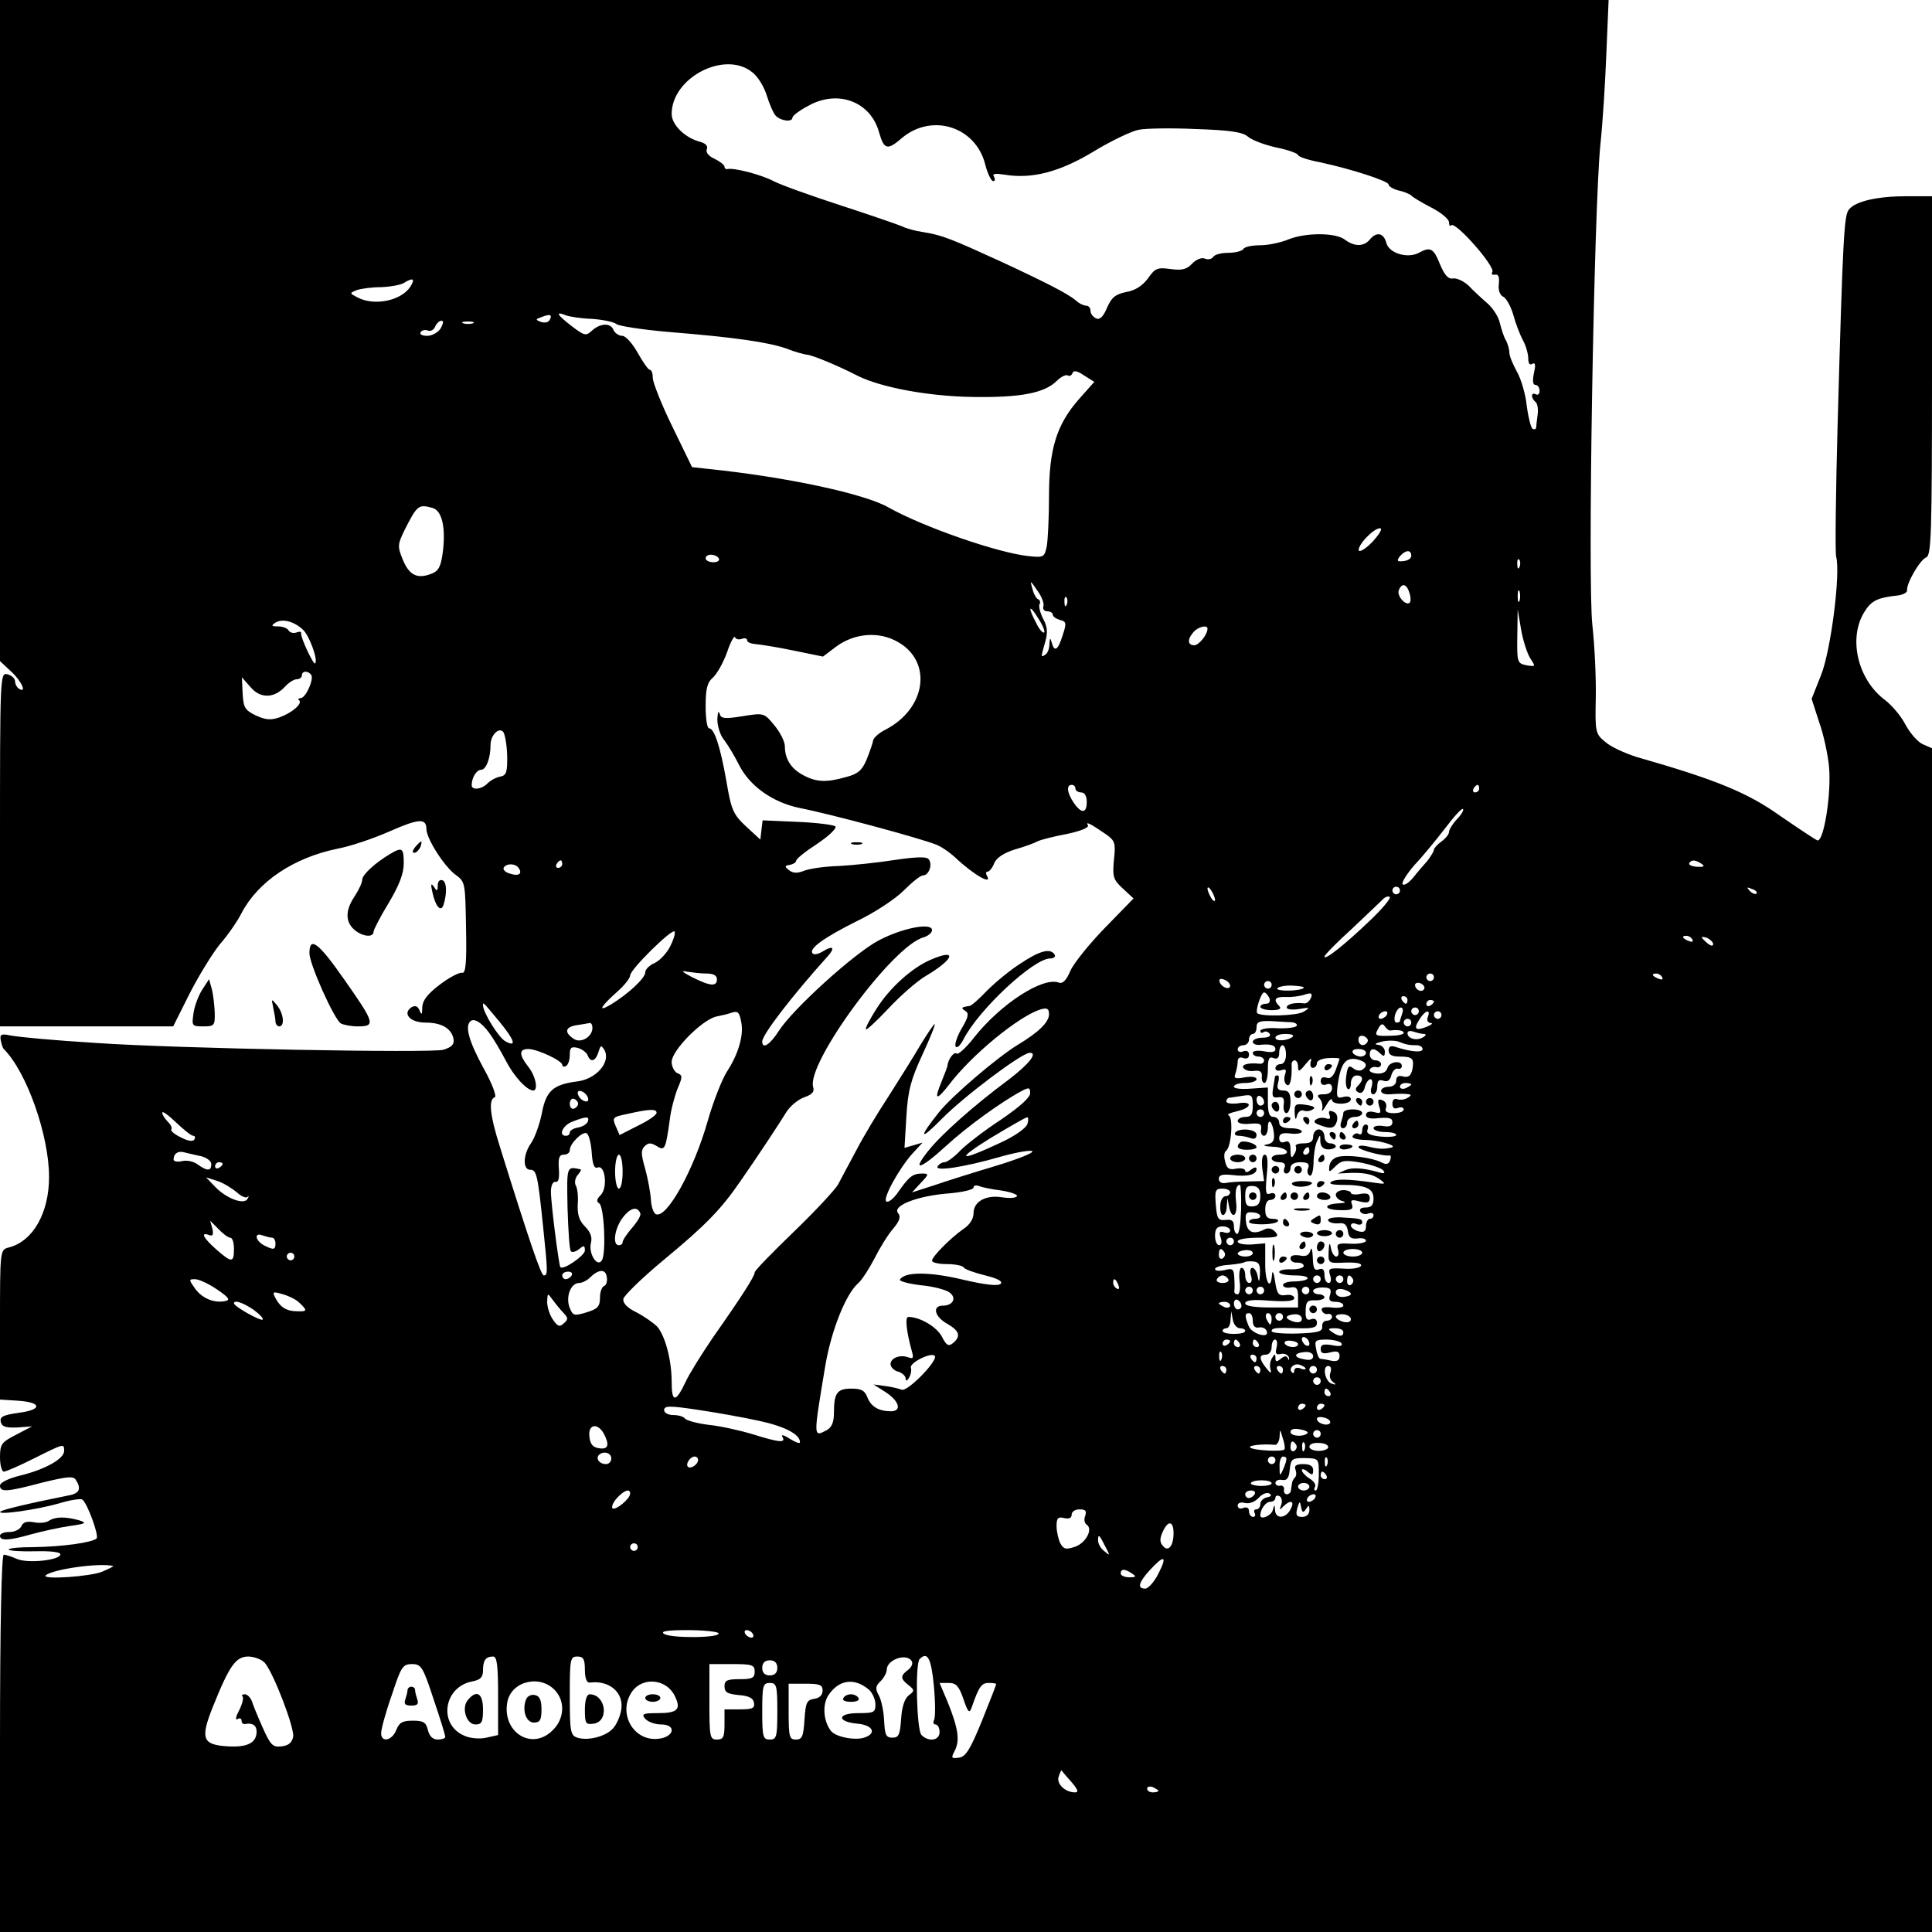 <?xml version="1.0" standalone="no"?>
<!DOCTYPE svg PUBLIC "-//W3C//DTD SVG 20010904//EN"
 "http://www.w3.org/TR/2001/REC-SVG-20010904/DTD/svg10.dtd">
<svg version="1.0" xmlns="http://www.w3.org/2000/svg"
 width="512pt" height="512pt" viewBox="0 0 512 512"
 preserveAspectRatio="xMidYMid meet">

<g transform="translate(0,512) scale(0.1,-0.1)"
fill="#000000" stroke="none">
<path d="M0 4244 l0 -876 30 -28 c28 -26 42 -59 20 -45 -5 3 -10 12 -10 19 0
8 -9 16 -20 19 -20 5 -20 0 -20 -464 l0 -469 230 0 229 0 43 86 c24 47 60 106
81 132 22 25 47 62 57 82 44 84 138 147 255 171 33 6 95 27 138 46 77 34 97
35 97 6 0 -25 47 -99 77 -121 26 -19 26 -21 28 -141 2 -93 -1 -121 -10 -119
-7 2 -34 -12 -59 -31 -33 -25 -46 -42 -47 -60 0 -20 -2 -22 -7 -9 -5 12 -11
14 -21 9 -26 -17 -4 -41 37 -41 43 0 69 -16 74 -44 2 -14 -5 -21 -27 -28 -34
-9 -702 3 -920 18 -112 7 -200 15 -228 20 -23 5 -28 3 -25 -13 2 -10 5 -20 8
-23 61 -61 120 -229 120 -339 0 -96 -43 -171 -107 -187 -23 -6 -23 -7 -23
-205 l0 -198 47 -3 c64 -4 66 -24 3 -32 -41 -6 -51 -10 -48 -24 3 -13 13 -16
43 -15 l40 3 -42 -22 c-39 -20 -43 -25 -43 -60 0 -21 5 -38 10 -38 6 0 42 16
80 35 80 40 80 40 80 20 0 -21 -50 -49 -115 -65 -33 -8 -55 -19 -55 -27 0 -18
18 -17 112 8 66 16 83 18 89 7 15 -23 10 -36 -19 -41 -110 -22 -176 -38 -181
-43 -9 -10 97 5 156 22 29 9 57 13 61 10 13 -8 45 -96 38 -103 -11 -11 -92
-22 -165 -23 -41 0 -71 -3 -68 -7 4 -3 36 -5 72 -4 38 1 65 -2 65 -8 0 -16
-88 -25 -116 -12 -14 6 -29 11 -34 11 -6 0 -10 -190 -10 -500 l0 -500 2560 0
2560 0 0 1568 0 1569 -25 11 c-13 6 -33 29 -45 51 -11 22 -36 52 -56 67 -71
54 -96 162 -54 231 19 31 34 39 90 45 14 2 24 8 24 13 -3 17 34 82 51 88 13 6
15 63 15 482 l0 475 -67 0 c-77 0 -135 -13 -153 -35 -13 -16 -16 -66 -30 -565
-5 -184 -7 -344 -4 -355 12 -45 -14 -249 -40 -314 l-25 -63 20 -62 c12 -33 23
-86 26 -117 7 -71 -14 -202 -31 -196 -7 3 -52 33 -100 66 -86 61 -169 95 -379
155 -31 10 -69 27 -83 40 -26 21 -27 26 -25 117 1 52 -3 138 -9 192 -13 112 4
1098 21 1272 6 55 13 164 16 243 l6 142 -2132 0 -2131 0 0 -876z m1993 685
c15 -11 32 -39 39 -62 7 -23 18 -48 24 -54 14 -14 44 -17 44 -5 0 5 18 19 41
31 79 45 167 12 189 -71 13 -45 22 -47 61 -13 80 66 195 29 220 -71 6 -24 16
-44 21 -44 5 0 6 5 2 12 -5 8 3 9 29 5 73 -12 147 8 236 62 46 28 99 53 118
57 19 4 88 5 153 2 90 -3 123 -8 137 -20 10 -9 44 -22 76 -29 31 -6 57 -16 57
-20 0 -4 26 -13 58 -19 84 -18 182 -50 182 -59 0 -5 12 -12 27 -16 15 -3 30
-10 33 -13 3 -4 26 -18 53 -32 26 -13 47 -31 47 -39 0 -8 3 -12 6 -8 11 11
117 -109 109 -124 -4 -5 -1 -8 7 -7 9 2 12 -6 10 -25 -2 -16 3 -29 11 -33 8
-3 20 -24 27 -47 6 -23 18 -54 26 -69 8 -14 14 -36 14 -48 0 -13 4 -19 11 -14
8 4 9 -3 4 -25 -4 -20 -3 -31 4 -31 6 0 11 -7 11 -16 0 -8 -4 -12 -10 -9 -5 3
-10 2 -10 -4 0 -5 4 -12 9 -16 5 -3 8 -18 6 -33 -2 -15 -4 -31 -4 -35 -1 -5
-5 -6 -10 -3 -4 3 -11 30 -15 61 -3 30 -15 71 -26 90 -11 20 -20 42 -20 50 0
9 -4 23 -9 33 -6 9 -12 30 -16 45 -3 16 -18 40 -33 53 -15 13 -38 34 -50 47
-13 12 -32 21 -42 19 -12 -2 -22 9 -34 38 -17 42 -25 47 -56 30 -30 -16 -79
-1 -86 26 -7 27 -26 31 -44 9 -16 -19 -41 -19 -66 0 -25 19 -105 19 -151 0
-19 -8 -53 -15 -74 -15 -21 0 -41 -4 -44 -10 -3 -5 -21 -10 -40 -10 -19 0 -37
-5 -40 -11 -4 -6 -14 -8 -23 -4 -8 3 -23 -3 -33 -14 -14 -15 -27 -18 -57 -14
-35 5 -41 2 -60 -25 -15 -20 -34 -32 -58 -36 -28 -6 -38 -14 -50 -41 -10 -24
-19 -33 -29 -29 -8 4 -15 12 -15 20 0 8 -5 14 -12 14 -6 0 -19 6 -27 14 -22
18 -76 46 -201 104 -127 58 -153 69 -204 77 -21 3 -46 10 -55 15 -9 4 -81 29
-161 55 -80 26 -161 55 -180 65 -32 17 -105 36 -122 32 -5 -1 -8 2 -8 6 0 5
-12 14 -26 21 -16 7 -24 17 -21 25 4 9 -3 16 -17 20 -40 10 -76 45 -76 74 0
96 140 169 213 111z m-905 -568 c-24 -38 -96 -53 -141 -29 -21 11 -21 11 -2
19 11 4 40 8 65 8 25 1 52 6 60 11 24 15 31 12 18 -9z m368 -90 c-4 -6 -14 -7
-23 -4 -15 6 -14 7 3 13 22 9 29 6 20 -9z m112 4 c29 -2 59 -8 66 -14 6 -5 70
-15 141 -21 173 -14 262 -27 310 -44 22 -9 46 -15 53 -16 13 0 85 -30 135 -56
63 -31 186 -54 304 -56 127 -2 191 10 224 43 11 11 24 17 29 14 4 -3 10 0 12
6 3 8 12 7 31 -6 l27 -17 -40 -45 c-60 -68 -80 -133 -80 -257 0 -57 -3 -117
-6 -134 -6 -28 -8 -30 -46 -26 -82 8 -280 77 -373 129 -64 37 -273 81 -475
102 l-46 5 -52 107 c-29 59 -52 118 -52 129 0 12 -3 22 -8 22 -4 0 -18 20 -32
45 -14 25 -32 45 -41 45 -9 0 -19 7 -23 15 -7 20 -35 19 -57 -1 -16 -15 -20
-14 -53 11 -39 30 -46 41 -18 30 9 -4 41 -9 70 -10z m-400 -25 c-7 -11 -23
-20 -36 -20 -13 0 -21 4 -17 10 3 5 12 7 19 4 7 -3 16 2 19 10 4 9 11 16 17
16 6 0 5 -7 -2 -20z m85 13 c-7 -2 -19 -2 -25 0 -7 3 -2 5 12 5 14 0 19 -2 13
-5z m-107 -489 c26 -7 36 -54 27 -121 -5 -35 -11 -47 -31 -54 -37 -14 -58 -3
-75 39 -14 34 -13 40 5 77 34 67 37 69 74 59z m2492 -89 c-18 -19 -35 -29 -37
-24 -4 14 39 59 56 59 8 0 -1 -15 -19 -35z m102 -38 c0 -7 -9 -13 -21 -14 -17
-2 -18 1 -9 13 15 17 30 18 30 1z m-1835 -7 c3 -5 -3 -10 -14 -10 -12 0 -21 5
-21 10 0 6 6 10 14 10 8 0 18 -4 21 -10z m2122 -22 c-3 -8 -6 -5 -6 6 -1 11 2
17 5 13 3 -3 4 -12 1 -19z m-1262 -105 c-2 -7 2 -13 10 -13 8 0 15 -4 15 -9 0
-5 9 -11 19 -14 17 -4 18 -8 7 -41 -12 -39 -22 -46 -29 -18 -4 13 -5 12 -6 -5
0 -12 -5 -25 -11 -28 -12 -8 -12 -8 0 34 7 25 6 40 -6 62 -8 16 -12 34 -9 38
3 5 1 11 -4 13 -4 1 -12 14 -15 28 -7 23 -6 23 13 -5 12 -16 19 -36 16 -42z
m970 36 c4 -11 4 -23 1 -26 -10 -10 -35 18 -29 33 8 20 21 17 28 -7z m292 -21
c-3 -7 -5 -2 -5 12 0 14 2 19 5 13 2 -7 2 -19 0 -25z m-1200 -10 c-3 -8 -6 -5
-6 6 -1 11 2 17 5 13 3 -3 4 -12 1 -19z m-60 -74 c-3 -3 -13 8 -21 25 -23 43
-19 52 5 13 12 -18 19 -35 16 -38z m1288 -68 c15 -23 15 -23 -10 -19 -24 5
-25 8 -24 77 l1 71 9 -53 c5 -29 16 -63 24 -76z m-3253 76 c17 -14 42 -82 33
-90 -4 -5 -39 69 -37 80 1 4 -4 5 -12 2 -8 -3 -17 -1 -21 5 -3 6 -16 11 -28
11 -18 0 -19 2 -7 10 18 11 48 4 72 -18z m2398 2 c0 -16 -23 -44 -35 -44 -18
0 -19 16 -2 35 12 14 37 20 37 9z m-1234 -27 c8 3 14 1 14 -4 0 -5 10 -9 23
-10 12 -1 57 -8 100 -17 l78 -16 33 25 c49 37 114 43 165 14 93 -52 76 -177
-33 -233 -16 -8 -31 -21 -32 -28 -1 -7 -9 -30 -17 -50 -12 -29 -23 -39 -54
-47 -52 -15 -79 -14 -113 4 -33 17 -50 43 -50 77 0 13 -13 38 -28 56 -27 33
-28 33 -84 24 -49 -8 -58 -6 -61 7 -3 9 -5 2 -6 -15 0 -17 7 -42 18 -55 10
-13 28 -43 40 -67 28 -55 88 -98 159 -113 91 -18 322 -81 362 -97 14 -5 37
-21 52 -35 49 -46 100 -75 83 -47 -3 6 -2 10 2 10 5 0 13 10 18 23 6 14 26 27
55 36 25 7 52 17 61 22 9 4 44 13 77 19 37 8 59 17 55 23 -7 11 6 5 48 -24 24
-17 26 -23 21 -68 -4 -45 -2 -52 24 -76 l28 -26 -75 -77 c-41 -42 -83 -94 -92
-114 -11 -26 -21 -36 -31 -32 -42 16 -154 -56 -225 -146 -21 -27 -42 -46 -46
-42 -6 6 -22 -14 -24 -31 0 -4 -8 -24 -16 -44 -20 -48 -14 -51 19 -9 60 80
187 184 244 201 17 5 22 2 22 -13 0 -21 -28 -48 -83 -81 -54 -33 -175 -136
-209 -179 -55 -69 -51 -77 8 -17 58 59 212 175 233 175 22 0 -2 -30 -57 -72
-92 -68 -179 -146 -212 -188 -45 -56 -22 -50 47 13 54 50 148 118 201 146 19
10 22 9 22 -6 0 -12 -29 -37 -77 -70 -43 -28 -91 -65 -108 -82 -16 -17 -35
-31 -42 -31 -6 0 -15 -5 -18 -11 -10 -14 68 -3 168 26 43 12 80 18 83 14 2 -5
-42 -22 -98 -39 -57 -17 -130 -40 -162 -51 l-59 -19 23 25 c22 23 22 25 4 25
-25 0 -35 -8 -63 -48 -12 -18 -27 -30 -32 -26 -11 6 33 87 70 128 l26 28 -24
-7 -24 -7 5 83 c4 69 12 98 42 163 20 43 35 80 33 82 -1 2 -18 -23 -37 -54
-18 -31 -57 -93 -85 -137 -29 -44 -68 -109 -86 -144 -19 -35 -40 -75 -48 -90
-8 -14 -61 -71 -117 -125 -57 -55 -104 -103 -104 -108 0 -10 -33 -62 -111
-173 -30 -44 -63 -97 -72 -117 -26 -55 -37 -56 -37 -1 0 59 -17 122 -38 147
-10 10 -34 27 -55 38 -25 12 -37 25 -35 36 2 9 50 56 108 104 110 91 151 133
203 209 44 63 100 148 121 182 10 16 31 33 47 39 21 7 28 15 24 27 -19 62 211
376 293 397 12 4 22 12 22 19 0 21 -78 6 -141 -27 -65 -34 -229 -183 -265
-240 -23 -36 -44 -50 -44 -28 0 18 80 122 172 224 22 24 17 32 -11 15 -11 -7
-23 -10 -27 -6 -13 12 29 42 117 86 48 23 102 59 124 81 22 22 44 40 51 40 16
0 27 31 14 44 -6 6 -35 5 -89 -3 -44 -7 -111 -14 -148 -16 -37 -1 -79 -7 -93
-13 -18 -7 -29 -6 -39 2 -12 9 -12 12 2 14 10 2 17 7 17 11 0 5 25 25 56 45
31 21 52 41 48 46 -5 4 -50 10 -101 12 l-92 4 -3 -25 -3 -26 -38 35 c-34 32
-39 43 -52 120 -16 91 -32 140 -46 140 -5 0 -9 26 -9 58 0 46 4 63 19 76 11
10 28 40 38 68 9 27 19 45 21 39 2 -5 10 -7 18 -4z m-1141 -96 c7 -12 -15 -61
-28 -61 -6 0 -8 -3 -4 -6 9 -9 -19 -33 -52 -45 -23 -8 -37 -7 -63 5 -29 14
-33 21 -35 59 l-2 42 23 -26 c26 -31 63 -30 92 2 9 10 23 19 31 19 7 0 13 5
13 10 0 13 17 13 25 1z m519 -212 c1 -45 -2 -54 -18 -57 -11 -2 -26 -10 -34
-18 -15 -16 -42 -19 -42 -5 0 20 13 41 25 41 13 0 25 30 25 66 0 25 21 47 33
35 5 -5 10 -33 11 -62z m1506 -89 c0 -5 7 -10 15 -10 9 0 15 -9 15 -25 0 -31
-14 -32 -34 -3 -18 26 -21 48 -6 48 6 0 10 -4 10 -10z m1070 0 c0 -5 -5 -10
-11 -10 -5 0 -7 5 -4 10 3 6 8 10 11 10 2 0 4 -4 4 -10z m-59 -81 c-12 -13
-21 -28 -21 -34 0 -6 -9 -17 -20 -25 -11 -8 -20 -18 -20 -22 0 -4 -8 -17 -17
-29 -10 -11 -28 -32 -39 -46 -12 -14 -24 -21 -27 -16 -3 4 11 27 31 50 21 22
57 66 81 97 24 32 45 55 48 52 3 -2 -4 -15 -16 -27z m-2371 -119 c0 -5 -5 -10
-11 -10 -5 0 -7 5 -4 10 3 6 8 10 11 10 2 0 4 -4 4 -10z m3019 1 c10 -7 7 -9
-12 -8 -14 1 -23 5 -20 10 6 9 15 9 32 -2z m-3134 -12 c10 -15 -1 -22 -24 -14
-12 3 -19 11 -16 16 8 12 32 11 40 -2z m1845 -84 c0 -5 -5 -3 -10 5 -5 8 -10
20 -10 25 0 6 5 3 10 -5 5 -8 10 -19 10 -25z m490 25 c0 -5 -4 -10 -10 -10 -5
0 -10 5 -10 10 0 6 5 10 10 10 6 0 10 -4 10 -10z m945 -8 c-3 -3 -11 0 -18 7
-9 10 -8 11 6 5 10 -3 15 -9 12 -12z m-1027 -74 c-66 -63 -118 -104 -118 -93
0 4 32 37 72 73 39 37 76 72 82 78 6 7 15 10 19 7 4 -3 -20 -32 -55 -65z
m-1853 -68 c-9 -17 -27 -36 -40 -42 -14 -6 -25 -17 -25 -25 0 -15 -45 -57 -91
-85 -37 -22 -28 -6 18 35 18 16 33 35 33 42 0 16 114 128 118 116 2 -6 -4 -24
-13 -41z m2710 20 c3 -6 -1 -7 -9 -4 -18 7 -21 14 -7 14 6 0 13 -4 16 -10z
m55 -12 c0 -6 -6 -5 -15 2 -8 7 -15 14 -15 16 0 2 7 1 15 -2 8 -4 15 -11 15
-16z m-2667 -78 c17 0 27 -5 27 -15 0 -20 -17 -19 -65 5 -27 14 -32 19 -15 15
14 -2 37 -5 53 -5z m1927 -10 c0 -5 -4 -10 -10 -10 -5 0 -10 5 -10 10 0 6 5
10 10 10 6 0 10 -4 10 -10z m605 0 c3 -6 -1 -7 -9 -4 -18 7 -21 14 -7 14 6 0
13 -4 16 -10z m-1145 -22 c0 -13 -23 -5 -28 10 -2 7 2 10 12 6 9 -3 16 -11 16
-16z m110 2 c0 -5 -4 -10 -10 -10 -5 0 -10 5 -10 10 0 6 5 10 10 10 6 0 10 -4
10 -10z m404 -11 c-6 -11 -24 -2 -24 11 0 5 7 7 15 4 8 -4 12 -10 9 -15z
m-319 3 c-9 -9 -75 -10 -70 -1 3 4 21 8 40 7 19 -1 33 -3 30 -6z m-91 -27 c3
-9 0 -15 -9 -15 -8 0 -15 -4 -15 -8 0 -5 14 -9 30 -9 21 0 27 4 20 11 -17 17
-11 25 18 24 15 -1 37 2 49 6 18 6 22 4 17 -9 -4 -8 -11 -15 -18 -14 -26 3
-46 -2 -46 -11 0 -5 14 -7 33 -4 28 5 30 4 12 -7 -16 -11 -113 -14 -123 -4 -6
5 10 55 18 55 4 0 10 -7 14 -15z m366 -5 c0 -5 -2 -10 -4 -10 -3 0 -8 5 -11
10 -3 6 -1 10 4 10 6 0 11 -4 11 -10z m70 -4 c0 -3 -4 -8 -10 -11 -5 -3 -10
-1 -10 4 0 6 5 11 10 11 6 0 10 -2 10 -4z m-2476 -54 c40 -49 46 -68 16 -52
-18 9 -60 77 -60 96 0 9 -1 10 44 -44z m2392 22 c-3 -9 -6 -18 -6 -20 0 -2 -4
-4 -9 -4 -5 0 -7 9 -4 20 3 11 10 20 15 20 6 0 7 -7 4 -16z m44 6 c0 -5 -4
-10 -10 -10 -5 0 -10 5 -10 10 0 6 5 10 10 10 6 0 10 -4 10 -10z m-1796 -27
c8 -35 -7 -86 -37 -132 -13 -20 -36 -78 -51 -130 -37 -131 -108 -259 -137
-249 -7 2 -13 20 -14 38 -1 19 -8 56 -15 82 -11 38 -12 50 -2 60 10 10 17 10
32 1 22 -14 24 -9 35 70 3 26 13 63 21 83 13 30 13 35 -1 40 -8 4 -15 17 -15
30 0 30 80 111 118 120 15 3 32 7 37 9 20 7 24 4 29 -22z m1711 17 c-3 -5 -11
-10 -16 -10 -6 0 -7 5 -4 10 3 6 11 10 16 10 6 0 7 -4 4 -10z m109 -5 c-4 -9
0 -15 7 -16 8 0 3 -5 -10 -10 -30 -12 -36 -6 -19 20 15 24 30 28 22 6z m36 5
c0 -5 -4 -10 -10 -10 -5 0 -10 5 -10 10 0 6 5 10 10 10 6 0 10 -4 10 -10z
m-2523 -48 c11 -15 30 -47 43 -72 21 -41 55 -79 73 -80 14 0 7 38 -13 63 -25
32 -25 47 0 47 24 0 90 -31 90 -42 0 -5 5 -6 10 -3 6 3 10 17 10 30 0 19 4 22
21 18 11 -3 23 -12 26 -19 8 -21 21 -17 29 8 6 19 7 19 16 5 17 -32 -22 -77
-73 -83 -63 -8 -82 -25 -93 -84 -6 -30 -19 -66 -29 -80 -21 -30 -22 -70 -2
-70 17 0 20 -13 34 -148 13 -124 13 -132 2 -132 -7 0 -37 87 -115 337 -28 88
-32 129 -15 135 6 2 -6 35 -30 78 -38 70 -49 109 -35 123 10 10 30 -2 51 -31z
m2126 29 c10 -1 16 -5 13 -10 -3 -4 -26 -7 -51 -6 -25 2 -45 -2 -45 -7 0 -5 4
-7 9 -3 5 3 12 1 16 -5 4 -6 -5 -10 -19 -10 -14 0 -26 -5 -26 -11 0 -5 8 -9
18 -8 30 3 42 -1 42 -12 0 -7 -11 -9 -30 -5 -17 3 -30 1 -30 -4 0 -6 7 -10 15
-10 8 0 15 -5 15 -10 0 -6 -6 -10 -12 -9 -29 3 -49 -2 -43 -11 4 -6 16 -10 28
-8 16 2 22 -2 21 -14 -1 -10 2 -18 7 -18 5 0 9 16 9 36 0 28 3 35 15 30 10 -4
15 1 15 14 0 11 4 20 9 20 5 0 9 -11 9 -25 0 -15 -6 -25 -14 -25 -8 0 -14 -5
-14 -11 0 -6 7 -8 16 -5 12 4 14 1 9 -13 -3 -11 -1 -22 5 -26 9 -6 14 15 13
53 -1 6 3 12 8 12 5 0 9 -8 9 -17 0 -15 4 -13 20 7 12 15 18 18 14 8 -3 -10
-1 -18 5 -18 6 0 11 6 11 13 0 6 13 12 30 13 17 1 30 0 30 -2 0 -1 -5 -15 -10
-29 -7 -18 -15 -25 -25 -21 -9 3 -15 0 -15 -9 0 -9 6 -12 15 -9 9 4 15 0 15
-10 0 -10 -8 -16 -22 -16 -16 0 -19 -3 -11 -11 6 -6 9 -19 7 -28 -3 -9 2 -5
10 9 8 14 15 21 16 15 0 -14 50 -13 50 2 0 6 -8 9 -20 6 -17 -5 -19 -1 -15 32
8 56 20 73 50 68 26 -6 32 -17 15 -28 -6 -4 -17 -2 -24 4 -11 9 -15 5 -18 -19
-3 -17 -1 -33 4 -36 4 -3 8 4 8 15 0 12 7 21 15 21 18 0 19 -12 4 -27 -8 -8
-8 -13 1 -18 7 -4 14 1 17 14 3 12 10 21 15 21 5 0 6 -9 3 -20 -4 -11 -2 -20
4 -20 6 0 11 9 11 21 0 15 4 19 16 15 11 -4 18 1 21 14 3 11 10 19 17 18 6 -2
11 1 11 7 0 16 -33 12 -38 -5 -3 -11 -13 -16 -28 -15 -13 1 -22 6 -19 11 3 5
11 8 18 6 6 -2 12 2 12 8 0 5 -7 10 -15 10 -8 0 -15 7 -15 15 0 18 12 19 28 3
9 -9 12 -8 12 5 0 9 -8 17 -17 18 -12 1 -9 4 7 8 14 4 34 4 45 1 23 -9 30 -10
50 -10 8 0 15 -5 15 -10 0 -10 -29 -8 -70 5 -14 5 -20 2 -20 -9 0 -11 9 -16
28 -16 36 0 40 -5 35 -34 -4 -17 -10 -22 -24 -19 -13 4 -19 0 -19 -11 0 -9 -8
-16 -20 -16 -11 0 -20 -5 -20 -11 0 -6 10 -10 23 -9 12 1 31 2 42 1 16 -1 17
-3 6 -10 -8 -5 -20 -7 -28 -4 -8 3 -13 -2 -13 -12 0 -11 5 -15 15 -11 8 3 15
1 15 -4 0 -6 -12 -10 -26 -10 -18 0 -25 4 -21 14 3 8 -1 17 -9 20 -12 5 -14 1
-9 -16 6 -18 4 -20 -14 -15 -13 3 -21 0 -21 -8 0 -8 11 -11 35 -8 26 2 35 0
35 -11 0 -10 -8 -13 -25 -10 -14 2 -25 0 -25 -6 0 -5 14 -10 30 -10 17 0 30
-3 30 -8 0 -4 -18 -6 -41 -4 -29 3 -39 8 -35 18 3 8 1 14 -4 14 -6 0 -10 -7
-10 -16 0 -8 -4 -13 -9 -9 -5 3 -12 1 -16 -5 -4 -6 9 -10 32 -11 35 0 88 -15
71 -20 -21 -5 -35 -4 -60 2 -16 4 -28 4 -28 -1 0 -7 66 -25 82 -22 4 1 5 -5 2
-13 -4 -11 -11 -12 -24 -5 -23 12 -89 21 -115 14 -12 -3 -21 -14 -22 -24 -2
-18 -1 -18 17 0 15 15 25 16 66 9 26 -5 53 -14 59 -20 7 -8 4 -10 -10 -6 -42
12 -71 14 -90 6 l-20 -9 20 1 c47 3 72 -2 91 -16 18 -13 17 -14 -16 -9 -69 10
-100 10 -112 2 -8 -5 3 -8 27 -8 64 0 85 -9 85 -36 0 -18 -6 -24 -21 -24 -12
0 -17 -4 -14 -11 4 -6 13 -8 21 -5 8 3 14 1 14 -4 0 -6 -4 -10 -10 -10 -5 0
-10 -9 -10 -19 0 -14 -5 -18 -20 -14 -11 3 -20 10 -20 15 0 6 7 8 15 4 8 -3
15 -1 15 4 0 10 -3 11 -60 14 -20 0 -33 -3 -30 -9 3 -5 15 -8 27 -7 16 2 22
-3 25 -20 2 -17 8 -22 26 -20 12 2 22 -1 22 -6 0 -5 -18 -9 -40 -8 -34 2 -39
0 -34 -16 3 -10 1 -18 -5 -18 -5 0 -12 10 -14 23 -3 16 -5 14 -6 -10 -1 -31
-1 -31 44 -29 29 1 44 -2 42 -8 -2 -6 -23 -10 -46 -8 -39 2 -42 1 -36 -18 4
-11 2 -20 -4 -20 -6 0 -11 9 -11 21 0 15 -5 19 -15 15 -12 -4 -15 3 -16 32 -1
20 -3 29 -6 19 -4 -14 -12 -18 -29 -14 -15 2 -24 0 -24 -8 0 -7 8 -12 18 -11
9 0 17 -3 17 -9 0 -5 -15 -9 -32 -9 -18 1 -33 -2 -33 -7 0 -5 19 -9 42 -9 46
0 44 -15 -3 -16 -16 0 -29 -4 -29 -10 1 -5 10 -8 20 -6 16 3 20 -3 20 -25 l0
-28 -70 0 c-46 0 -70 4 -70 11 0 8 20 11 65 7 45 -3 65 -1 65 7 0 6 -10 10
-22 8 -20 -3 -24 3 -29 37 -3 22 -7 30 -8 18 -3 -47 -19 -21 -18 30 l0 52 -36
-3 c-21 -1 -37 2 -37 8 0 6 24 10 56 10 49 0 55 2 44 15 -8 9 -18 12 -29 7
-29 -15 -46 -8 -49 20 -3 22 1 27 17 25 24 -1 29 -17 6 -17 -8 0 -15 -4 -15
-8 0 -9 67 -9 76 1 4 4 -2 7 -13 7 -15 0 -20 6 -20 25 0 15 5 25 13 25 8 0 14
5 14 11 0 6 -6 9 -14 6 -12 -5 -13 4 -9 49 4 36 2 54 -5 54 -7 0 -9 -14 -7
-35 l5 -35 -43 -1 c-23 0 -50 -2 -59 -4 -11 -2 -18 3 -18 11 0 10 9 13 36 10
40 -5 64 1 64 16 0 6 -6 5 -15 -2 -8 -7 -15 -8 -15 -3 0 6 -11 8 -24 6 -18 -4
-25 0 -29 18 -4 13 -3 26 2 29 14 9 20 89 7 94 -6 2 4 7 22 11 40 9 43 28 2
21 -16 -2 -30 0 -30 5 0 5 3 9 8 10 4 0 19 3 35 5 24 4 27 2 27 -26 0 -23 -4
-30 -20 -30 -11 0 -20 -5 -20 -11 0 -6 14 -9 33 -7 26 2 31 0 29 -15 -2 -9 2
-17 8 -17 5 0 10 10 10 22 0 28 13 15 16 -16 2 -19 -3 -26 -19 -29 -13 -2 -6
-5 16 -6 37 -1 54 -21 17 -21 -11 0 -20 -4 -20 -10 0 -5 9 -10 20 -10 13 0 18
-5 14 -15 -4 -8 -1 -15 5 -15 6 0 11 7 11 15 0 9 10 15 26 15 19 0 25 -4 21
-15 -4 -8 -2 -17 3 -20 6 -4 10 10 11 32 0 21 4 47 9 58 9 20 9 20 9 0 1 -14
8 -21 21 -21 11 0 20 4 20 8 0 4 -7 8 -15 8 -8 0 -15 8 -15 18 0 10 -7 19 -15
19 -8 0 -15 -9 -15 -19 0 -13 -7 -18 -26 -18 -14 0 -23 -4 -20 -8 2 -4 1 -14
-5 -22 -6 -11 -9 -8 -9 12 0 20 -4 26 -15 22 -9 -4 -15 0 -15 10 0 11 8 15 30
12 17 -2 30 1 30 5 0 5 -13 9 -30 9 -20 0 -30 5 -30 15 0 8 -7 15 -15 15 -11
0 -15 11 -15 39 l0 39 -45 -3 c-25 -2 -45 0 -45 5 0 6 14 10 30 10 17 0 30 5
30 10 0 6 -13 8 -31 5 -26 -5 -30 -3 -25 10 3 9 6 23 6 32 0 9 6 13 15 9 9 -3
15 0 15 9 0 9 -6 12 -15 9 -8 -4 -15 -1 -15 5 0 6 7 11 15 11 8 0 15 7 15 15
0 8 5 15 10 15 6 0 10 8 10 18 0 14 8 17 38 16 20 -1 45 -3 55 -3z m317 -1 c0
-5 -4 -10 -10 -10 -5 0 -10 5 -10 10 0 6 5 10 10 10 6 0 10 -4 10 -10z m-2170
-14 c0 -23 -29 -41 -48 -30 -27 17 -25 32 5 37 15 2 31 5 36 6 4 0 7 -5 7 -13z
m2114 -7 c20 3 36 0 36 -6 0 -5 -18 -8 -39 -8 -36 -1 -39 1 -29 18 7 14 12 16
18 7 4 -6 10 -11 14 -11z m89 -9 c7 0 7 -4 -2 -9 -16 -10 -41 -4 -41 11 0 6 7
7 16 4 9 -3 21 -6 27 -6z m-347 -7 c-11 -11 -46 -14 -46 -3 0 6 12 10 27 10
14 0 23 -3 19 -7z m198 -14 c-8 -14 -24 -10 -24 6 0 9 6 12 15 9 8 -4 12 -10
9 -15z m-4 -29 c0 -5 -6 -10 -14 -10 -8 0 -18 5 -21 10 -3 6 3 10 14 10 12 0
21 -4 21 -10z m120 -84 c0 -2 -7 -6 -15 -10 -8 -3 -15 -1 -15 4 0 6 7 10 15
10 8 0 15 -2 15 -4z m-2182 -35 c3 -8 -1 -12 -9 -9 -7 2 -15 10 -17 17 -3 8 1
12 9 9 7 -2 15 -10 17 -17z m1792 -12 c0 -5 -4 -9 -10 -9 -5 0 -10 7 -10 16 0
8 5 12 10 9 6 -3 10 -10 10 -16z m-1818 -4 c0 -5 -5 -11 -11 -13 -6 -2 -11 4
-11 13 0 9 5 15 11 13 6 -2 11 -8 11 -13z m-1020 -85 c5 0 6 -4 3 -10 -4 -6
-17 -4 -36 6 -17 8 -28 18 -25 21 3 3 -1 12 -9 20 -8 8 -15 19 -15 24 0 6 16
-6 37 -26 20 -19 40 -35 45 -35z m1228 61 c0 -6 -22 -21 -49 -34 l-49 -25 -10
23 c-10 23 -9 25 31 33 57 13 77 14 77 3z m1610 -1 c0 -5 -4 -10 -10 -10 -5 0
-10 5 -10 10 0 6 5 10 10 10 6 0 10 -4 10 -10z m-1792 -22 c-3 -7 -14 -14 -26
-16 -12 -2 -22 -8 -22 -13 0 -5 -4 -9 -10 -9 -22 0 -8 29 18 38 37 14 44 14
40 0z m1165 -6 c-3 -11 -32 -32 -71 -50 -111 -52 -122 -47 -27 12 50 30 93 55
97 55 3 1 4 -7 1 -17z m-1155 -75 c2 -33 7 -45 16 -41 20 8 27 -54 8 -73 -11
-11 -12 -17 -4 -22 13 -8 19 -132 7 -151 -12 -20 -36 18 -29 46 4 15 -1 29
-16 44 -15 15 -20 31 -19 58 2 21 -1 44 -5 50 -4 7 -2 19 4 27 7 8 11 15 9 16
-38 8 -37 11 -35 -102 2 -60 5 -112 9 -115 4 -4 13 -1 22 6 12 10 15 10 15 -4
0 -13 -57 -53 -65 -44 -4 5 -25 168 -25 200 0 16 5 27 12 26 8 -2 11 9 9 35
-2 28 1 37 13 37 9 0 16 5 16 12 0 17 32 49 44 45 6 -2 12 -24 14 -50z m1902
3 c0 -5 -5 -10 -11 -10 -5 0 -7 5 -4 10 3 6 8 10 11 10 2 0 4 -4 4 -10z
m-2937 -14 c15 -4 27 -13 27 -21 0 -19 -11 -19 -36 -1 -10 8 -29 12 -41 9 -13
-3 -23 -1 -23 4 0 16 12 24 29 19 9 -2 28 -7 44 -10z m1117 -41 c0 -25 -4 -45
-10 -45 -5 0 -10 20 -10 45 0 25 5 45 10 45 6 0 10 -20 10 -45z m-1060 21 c0
-3 -4 -8 -10 -11 -5 -3 -10 -1 -10 4 0 6 5 11 10 11 6 0 10 -2 10 -4z m38 -76
c11 -10 23 -16 28 -12 4 4 4 2 0 -5 -9 -17 -57 1 -87 33 l-23 24 31 -10 c17
-6 39 -20 51 -30z m2026 5 c25 -4 44 -11 41 -15 -3 -5 -20 -6 -39 -3 -43 7
-76 -11 -76 -42 0 -15 -10 -31 -27 -42 -34 -24 -83 -73 -83 -84 0 -5 18 -9 39
-9 22 0 42 -4 45 -9 3 -5 29 -14 57 -21 33 -8 47 -16 41 -22 -7 -7 -41 -3
-101 11 -88 21 -154 21 -166 0 -3 -4 22 -11 55 -15 33 -3 67 -12 76 -19 20
-14 10 -35 -17 -35 -29 0 -23 -29 11 -48 33 -19 37 -33 16 -51 -12 -10 -18 -7
-30 17 -14 26 -58 52 -89 52 -9 0 -5 -38 9 -89 6 -20 4 -23 -9 -18 -22 8 -47
-2 -47 -18 0 -8 9 -17 20 -20 11 -3 20 -12 20 -18 0 -8 4 -7 9 2 5 8 7 20 5
26 -5 13 53 42 63 32 11 -11 -71 -95 -87 -90 -8 3 -28 8 -45 10 l-30 4 33 -21
c36 -24 42 -50 13 -50 -32 0 -52 12 -62 36 -7 19 -16 24 -43 24 -38 0 -46 -12
-46 -65 0 -24 -6 -38 -19 -45 -36 -19 -36 -22 -4 170 16 95 55 192 88 220 9 8
28 37 42 64 14 28 36 64 50 80 17 20 21 32 13 41 -16 19 48 45 130 52 39 3 70
10 70 16 0 5 6 7 14 4 7 -3 34 -9 60 -12z m635 -50 c-1 -36 -5 -65 -10 -65 -5
0 -9 9 -9 20 0 15 -6 19 -22 17 -20 -2 -23 3 -26 41 -3 37 -1 42 17 42 12 0
21 -4 21 -10 0 -5 -6 -10 -12 -10 -7 0 -14 -11 -14 -25 -1 -14 2 -25 7 -25 5
0 10 10 10 23 l2 22 4 -22 c7 -36 23 -27 19 10 -4 30 0 47 10 47 2 0 4 -29 3
-65z m51 35 c0 -19 -6 -26 -20 -27 -16 -1 -20 4 -20 27 0 23 4 28 20 27 14 -1
20 -8 20 -27z m-1643 -46 c2 -5 -8 -22 -22 -38 -14 -16 -25 -33 -25 -38 0 -4
-4 -8 -10 -8 -18 0 -11 46 11 74 20 26 39 30 46 10z m-1087 -64 c6 0 10 -13
10 -30 0 -37 -6 -37 -47 -1 -34 30 -43 47 -19 38 10 -4 12 1 9 16 l-6 22 22
-22 c12 -13 26 -23 31 -23z m2650 19 c0 -6 -7 -8 -16 -5 -12 4 -14 1 -9 -14 4
-11 2 -20 -4 -20 -6 0 -11 11 -11 25 0 18 5 25 20 25 11 0 20 -5 20 -11z
m-2539 -19 c5 0 9 -7 9 -15 0 -18 -5 -18 -31 -5 -23 13 -26 35 -3 26 9 -3 20
-6 25 -6z m2549 -10 c0 -5 -4 -10 -10 -10 -5 0 -10 5 -10 10 0 6 5 10 10 10 6
0 10 -4 10 -10z m-25 -29 c3 -5 1 -12 -5 -16 -5 -3 -10 1 -10 9 0 18 6 21 15
7z m75 -2 c0 -5 -9 -9 -20 -9 -11 0 -20 4 -20 8 0 4 9 8 20 9 11 1 20 -2 20
-8z m290 1 c0 -5 -11 -10 -25 -10 -14 0 -25 5 -25 10 0 6 11 10 25 10 14 0 25
-4 25 -10z m-2830 -10 c0 -5 -4 -10 -10 -10 -5 0 -10 5 -10 10 0 6 5 10 10 10
6 0 10 -4 10 -10z m2559 -45 c-1 -23 -3 -25 -6 -7 -2 12 -9 22 -14 22 -6 0 -7
-9 -4 -20 4 -11 2 -20 -4 -20 -6 0 -11 9 -11 20 0 11 -4 20 -10 20 -5 0 -7
-16 -5 -35 3 -20 0 -35 -5 -35 -6 0 -9 3 -9 8 1 4 1 19 0 35 -1 24 -4 27 -26
21 -14 -3 -25 -2 -25 3 0 5 17 10 37 11 21 2 39 5 41 7 2 2 13 3 23 2 15 -1
19 -8 18 -32z m-1738 -33 c-6 -2 -11 -16 -11 -31 0 -23 -6 -30 -36 -39 -33
-10 -36 -9 -45 14 -10 29 4 64 26 64 7 0 20 6 27 13 24 24 43 25 46 3 2 -11
-1 -22 -7 -24z m-86 28 c-3 -5 -10 -10 -16 -10 -5 0 -9 5 -9 10 0 6 7 10 16
10 8 0 12 -4 9 -10z m1740 -10 c3 -5 -3 -10 -15 -10 -12 0 -18 5 -15 10 3 6
10 10 15 10 5 0 12 -4 15 -10z m245 0 c0 -5 -4 -10 -10 -10 -5 0 -10 5 -10 10
0 6 5 10 10 10 6 0 10 -4 10 -10z m60 0 c0 -5 -4 -10 -10 -10 -5 0 -10 5 -10
10 0 6 5 10 10 10 6 0 10 -4 10 -10z m25 1 c3 -5 1 -12 -5 -16 -5 -3 -10 1
-10 9 0 18 6 21 15 7z m-3010 -28 c32 -22 36 -28 22 -31 -30 -6 -61 7 -80 33
-17 24 -17 25 0 25 10 0 36 -12 58 -27z m2389 11 c3 -8 2 -12 -4 -9 -6 3 -10
10 -10 16 0 14 7 11 14 -7z m356 -14 c0 -5 -4 -10 -10 -10 -5 0 -10 5 -10 10
0 6 5 10 10 10 6 0 10 -4 10 -10z m30 0 c0 -5 -4 -10 -10 -10 -5 0 -10 5 -10
10 0 6 5 10 10 10 6 0 10 -4 10 -10z m120 0 c0 -5 -4 -10 -10 -10 -5 0 -10 5
-10 10 0 6 5 10 10 10 6 0 10 -4 10 -10z m55 -11 c-5 -14 -1 -19 14 -19 12 0
21 -4 21 -10 0 -5 -14 -7 -31 -5 -20 2 -29 0 -26 -8 3 -7 10 -11 16 -9 6 1 11
-2 11 -8 0 -5 -6 -10 -14 -10 -8 0 -13 -7 -12 -16 1 -13 -12 -16 -66 -18 -38
-1 -68 2 -68 6 0 9 9 10 73 8 36 -1 47 2 47 14 0 10 -6 13 -15 10 -10 -4 -15
0 -15 15 0 32 3 36 28 35 12 0 22 4 22 8 0 4 -7 8 -15 8 -8 0 -15 4 -15 9 0 5
11 9 25 9 20 0 24 -4 20 -19z m55 2 c0 -4 -9 -7 -20 -8 -11 -1 -20 4 -20 12 0
8 7 11 20 8 11 -3 20 -8 20 -12z m-2785 -25 c20 -19 19 -22 -7 -21 -28 0 -45
10 -58 35 -9 17 -7 18 20 10 17 -5 37 -15 45 -24z m699 -26 c12 -13 12 -17 0
-27 -10 -10 -16 -9 -28 9 -9 12 -16 34 -16 48 1 24 1 24 15 5 8 -11 21 -27 29
-35z m1796 19 c0 -5 -4 -9 -10 -9 -5 0 -10 7 -10 16 0 8 5 12 10 9 6 -3 10
-10 10 -16z m-2618 -10 c16 -12 27 -23 24 -26 -5 -5 -76 35 -76 43 0 10 24 2
52 -17z m2588 11 c0 -5 -7 -7 -15 -4 -8 4 -15 8 -15 10 0 2 7 4 15 4 8 0 15
-4 15 -10z m26 -60 c8 0 14 -3 14 -7 0 -5 -13 -8 -30 -8 -16 0 -30 3 -30 8 0
4 5 7 10 7 6 0 11 10 11 23 l2 22 4 -22 c2 -13 11 -23 19 -23z m34 20 c0 -14
6 -20 16 -18 10 2 19 -3 21 -10 8 -21 -40 -7 -48 14 -11 27 -10 34 1 34 6 0
10 -9 10 -20z m50 5 c0 -8 -2 -15 -4 -15 -2 0 -6 7 -10 15 -3 8 -1 15 4 15 6
0 10 -7 10 -15z m30 5 c0 -5 -4 -10 -10 -10 -5 0 -10 5 -10 10 0 6 5 10 10 10
6 0 10 -4 10 -10z m50 -5 c0 -8 -7 -11 -20 -8 -11 3 -20 8 -20 12 0 4 9 7 20
8 11 1 20 -4 20 -12z m130 -1 c0 -7 -8 -10 -20 -7 -11 3 -20 9 -20 14 0 4 9 7
20 6 11 -1 20 -7 20 -13z m-20 -34 c0 -13 -11 -13 -30 0 -12 8 -11 10 8 10 12
0 22 -4 22 -10z m-90 -31 c0 -6 -4 -7 -10 -4 -5 3 -10 11 -10 16 0 6 5 7 10 4
6 -3 10 -11 10 -16z m-210 7 c0 -3 -4 -8 -10 -11 -5 -3 -10 -1 -10 4 0 6 5 11
10 11 6 0 10 -2 10 -4z m25 -6 c3 -5 1 -10 -4 -10 -6 0 -11 5 -11 10 0 6 2 10
4 10 3 0 8 -4 11 -10z m50 0 c3 -5 1 -10 -4 -10 -6 0 -11 5 -11 10 0 6 2 10 4
10 3 0 8 -4 11 -10z m48 -11 c-4 -16 -2 -20 12 -17 10 2 19 -3 21 -10 1 -7 0
-8 -3 -2 -3 8 -9 7 -19 -1 -11 -9 -14 -8 -14 2 0 12 -2 12 -9 0 -5 -8 -7 -21
-4 -30 3 -12 0 -11 -11 3 -20 25 -20 36 -1 36 8 0 15 9 15 20 0 11 4 20 9 20
5 0 7 -9 4 -21z m57 9 c0 -11 -28 -10 -35 1 -3 6 4 9 15 8 11 -1 20 -5 20 -9z
m115 2 c4 -7 -5 -9 -24 -5 -24 4 -31 2 -31 -10 0 -11 6 -14 25 -9 19 5 25 2
25 -10 0 -11 -7 -15 -22 -12 -13 3 -26 5 -29 5 -4 1 -9 12 -11 26 -5 23 -2 25
28 25 18 0 36 -5 39 -10z m-318 -42 c-3 -8 -6 -5 -6 6 -1 11 2 17 5 13 3 -3 4
-12 1 -19z m243 8 c0 -9 -9 -12 -25 -8 -29 5 -26 17 4 19 12 1 21 -4 21 -11z
m-150 -6 c0 -5 -2 -10 -4 -10 -3 0 -8 5 -11 10 -3 6 -1 10 4 10 6 0 11 -4 11
-10z m130 -27 c0 -3 -7 -3 -15 1 -8 3 -15 0 -15 -6 0 -6 -3 -9 -6 -5 -11 10 6
26 21 20 8 -3 15 -7 15 -10z m-210 -3 c0 -5 -2 -10 -4 -10 -3 0 -8 5 -11 10
-3 6 -1 10 4 10 6 0 11 -4 11 -10z m90 0 c0 -5 -2 -10 -4 -10 -3 0 -8 5 -11
10 -3 6 -1 10 4 10 6 0 11 -4 11 -10z m60 0 c0 -5 -2 -10 -4 -10 -3 0 -8 5
-11 10 -3 6 -1 10 4 10 6 0 11 -4 11 -10z m90 0 c0 -5 -4 -10 -10 -10 -5 0
-10 5 -10 10 0 6 5 10 10 10 6 0 10 -4 10 -10z m36 -7 c-4 -9 -1 -20 6 -25 10
-7 9 -9 -2 -5 -18 4 -27 47 -10 47 7 0 9 -7 6 -17z m-26 -23 c0 -5 -4 -10 -10
-10 -5 0 -10 5 -10 10 0 6 5 10 10 10 6 0 10 -4 10 -10z m25 -30 c3 -5 1 -10
-4 -10 -6 0 -11 5 -11 10 0 6 2 10 4 10 3 0 8 -4 11 -10z m-1515 -75 c70 -15
110 -36 110 -57 0 -5 -12 0 -27 9 -15 10 -24 12 -20 6 11 -18 -7 -16 -78 6
-33 10 -86 22 -117 25 -32 4 -60 12 -63 17 -4 5 -17 9 -31 9 -13 0 -24 6 -24
13 0 12 15 12 88 1 48 -7 121 -20 162 -29z m1450 41 c0 -3 -4 -8 -10 -11 -5
-3 -10 -1 -10 4 0 6 5 11 10 11 6 0 10 -2 10 -4z m50 0 c0 -3 -4 -8 -10 -11
-5 -3 -10 -1 -10 4 0 6 5 11 10 11 6 0 10 -2 10 -4z m15 -47 c-7 -10 -35 -1
-35 11 0 5 9 6 20 3 11 -3 17 -9 15 -14z m-1925 -28 c16 -30 12 -43 -12 -39
-17 2 -24 11 -26 31 -4 32 21 38 38 8z m1865 1 c-11 -11 -45 -8 -45 3 0 8 10
10 25 7 14 -2 23 -7 20 -10z m-61 -43 c-4 -7 -83 -3 -91 5 -6 6 37 10 65 7 6
-1 12 8 13 21 1 22 1 22 8 -2 5 -14 7 -27 5 -31z m96 41 c0 -5 -4 -10 -10 -10
-5 0 -10 5 -10 10 0 6 5 10 10 10 6 0 10 -4 10 -10z m-65 -29 c3 -5 1 -12 -5
-16 -5 -3 -10 1 -10 9 0 18 6 21 15 7z m22 -13 c-3 -8 -6 -5 -6 6 -1 11 2 17
5 13 3 -3 4 -12 1 -19z m63 7 c0 -5 -11 -10 -25 -10 -14 0 -25 5 -25 11 0 7
11 11 25 10 14 0 25 -5 25 -11z m-1900 -30 c0 -8 -6 -15 -14 -15 -17 0 -28 14
-19 24 12 12 33 6 33 -9z m230 -4 c0 -12 -20 -25 -27 -18 -7 7 6 27 18 27 5 0
9 -4 9 -9z m1530 -1 c0 -5 -4 -10 -10 -10 -5 0 -10 5 -10 10 0 6 5 10 10 10 6
0 10 -4 10 -10z m29 3 c0 -5 -4 -17 -9 -28 -8 -18 -9 -17 -9 8 -1 15 4 27 9
27 6 0 10 -3 9 -7z m86 -40 c0 -24 -4 -43 -8 -43 -5 0 -5 4 -2 10 3 5 -3 15
-15 22 -11 7 -20 17 -20 22 0 4 7 3 15 -4 12 -10 15 -10 15 4 0 11 -9 16 -26
16 -18 0 -25 -4 -21 -14 3 -8 3 -17 -1 -21 -4 -4 -8 -11 -8 -16 -1 -5 -2 -13
-3 -19 0 -5 -5 -10 -11 -10 -5 0 -9 6 -7 13 1 6 -4 11 -10 10 -7 -2 -13 2 -13
7 0 6 8 10 18 8 13 -2 18 5 20 28 3 28 6 30 40 30 37 -1 37 -1 37 -43z m22 25
c-3 -8 -6 -5 -6 6 -1 11 2 17 5 13 3 -3 4 -12 1 -19z m-2 -28 c3 -5 1 -10 -4
-10 -6 0 -11 5 -11 10 0 6 2 10 4 10 3 0 8 -4 11 -10z m-145 -21 c0 -4 -13 -7
-30 -7 -16 1 -27 4 -25 8 6 10 55 9 55 -1z m100 -9 c0 -5 -7 -10 -15 -10 -8 0
-15 5 -15 10 0 6 7 10 15 10 8 0 15 -4 15 -10z m-1800 -18 c0 -14 -39 -46 -47
-39 -3 4 2 16 12 27 19 21 35 26 35 12z m1655 -2 c-3 -5 -10 -10 -16 -10 -5 0
-9 5 -9 10 0 6 7 10 16 10 8 0 12 -4 9 -10z m33 -8 c-10 -2 -18 -10 -18 -18 0
-8 -5 -14 -11 -14 -5 0 -7 -4 -4 -10 3 -5 1 -10 -4 -10 -6 0 -11 7 -11 15 0 9
-6 12 -15 9 -8 -4 -15 -1 -15 6 0 7 8 10 19 7 12 -3 27 3 37 14 9 10 22 15 28
11 7 -4 5 -8 -6 -10z m37 -21 c-5 -13 -4 -14 6 -3 20 19 31 14 19 -8 -13 -25
-40 -26 -41 -2 -1 16 -2 16 -6 0 -4 -15 -33 -27 -33 -14 0 16 14 36 26 36 8 0
14 5 14 11 0 5 5 7 11 4 6 -4 8 -14 4 -24z m90 19 c-3 -5 -11 -10 -16 -10 -6
0 -7 5 -4 10 3 6 11 10 16 10 6 0 7 -4 4 -10z m-24 -29 c7 11 9 11 9 -3 0 -11
-8 -18 -19 -18 -15 0 -18 5 -13 23 6 20 7 20 10 3 3 -15 6 -16 13 -5z m-585
-18 c-4 -9 -2 -19 3 -23 19 -11 -1 -49 -30 -59 -24 -8 -30 -7 -39 9 -5 10 -10
31 -10 46 0 21 4 25 20 21 13 -3 20 0 20 9 0 8 9 14 21 14 16 0 19 -4 15 -17z
m234 -46 c0 -34 -14 -51 -28 -34 -9 10 -9 20 0 39 14 30 28 27 28 -5z m-180
-37 c12 -23 12 -24 -3 -11 -10 7 -17 20 -17 29 0 18 3 16 20 -18z m-1240 0 c0
-5 -4 -10 -10 -10 -5 0 -10 5 -10 10 0 6 5 10 10 10 6 0 10 -4 10 -10z m1380
-70 c-11 -22 -27 -40 -35 -40 -22 0 -18 16 13 50 38 41 46 37 22 -10z m-2770
20 c3 0 -10 -7 -29 -15 -30 -13 -161 -22 -150 -10 17 16 141 34 179 25z m2700
-20 c12 -8 11 -10 -7 -10 -13 0 -23 5 -23 10 0 13 11 13 30 0z m-1096 -158 c8
-13 -126 -14 -144 -2 -11 7 7 10 62 10 42 0 79 -4 82 -8z m91 -2 c3 -5 2 -10
-4 -10 -5 0 -13 5 -16 10 -3 6 -2 10 4 10 5 0 13 -4 16 -10z m-1293 -77 c24
-29 78 -171 75 -195 -3 -16 -12 -24 -31 -26 -23 -3 -29 3 -50 50 -13 29 -26
61 -29 71 -4 9 -12 17 -18 17 -7 0 -10 -3 -6 -6 3 -4 -1 -20 -9 -36 -9 -17
-11 -27 -5 -24 6 4 11 2 11 -3 0 -6 3 -10 8 -10 21 4 32 -3 32 -20 0 -30 -25
-42 -76 -39 -68 4 -74 20 -39 107 43 107 60 131 93 131 16 0 36 -8 44 -17z
m618 -87 l0 -104 -31 -7 c-17 -4 -43 -2 -58 5 -70 29 -56 129 20 144 22 4 29
11 29 29 0 27 7 37 27 37 10 0 13 -24 13 -104z m230 69 c0 -23 5 -35 13 -34
53 7 92 -28 83 -74 -3 -17 -13 -39 -22 -48 -19 -21 -66 -33 -94 -24 -18 6 -20
15 -20 111 0 97 1 104 20 104 16 0 20 -7 20 -35z m866 23 c4 -6 0 -16 -9 -23
-22 -16 -21 -24 1 -41 16 -13 16 -15 0 -27 -11 -9 -18 -31 -20 -63 -3 -41 -6
-49 -23 -49 -17 0 -20 7 -22 45 -1 24 -7 54 -14 67 -10 18 -9 25 5 38 9 9 16
23 16 30 0 27 53 45 66 23z m59 -67 c4 -44 4 -85 0 -90 -3 -6 -1 -11 4 -11 6
0 11 -9 11 -20 0 -23 -29 -27 -48 -8 -13 13 -17 189 -5 201 21 22 31 2 38 -72z
m-415 49 c0 -13 -7 -20 -20 -20 -13 0 -20 7 -20 20 0 13 7 20 20 20 13 0 20
-7 20 -20z m-911 -83 c17 -50 31 -95 31 -100 0 -4 -9 -7 -20 -7 -13 0 -22 9
-26 25 -5 21 -12 25 -40 25 -28 0 -36 -5 -44 -25 -11 -28 -40 -34 -40 -8 0 10
12 55 28 100 25 76 29 83 54 83 24 0 29 -7 57 -93z m851 73 c0 -17 -7 -20 -40
-20 -33 0 -40 -3 -40 -19 0 -16 8 -20 37 -23 27 -2 39 -8 41 -20 3 -15 -4 -18
-37 -18 l-41 0 0 -40 c0 -33 -3 -40 -20 -40 -19 0 -20 7 -20 100 l0 100 60 0
c53 0 60 -2 60 -20z m-527 -52 c25 -29 22 -74 -8 -103 -56 -57 -137 -4 -120
77 13 55 90 71 128 26z m315 -12 c18 -36 8 -46 -45 -46 -39 0 -44 -2 -33 -15
7 -8 26 -15 42 -15 42 0 35 -34 -8 -38 -66 -7 -108 69 -69 125 28 40 91 34
113 -11z m515 16 c9 -8 17 -26 17 -39 0 -21 -4 -23 -46 -23 -56 0 -57 -23 -1
-28 41 -4 51 -26 17 -37 -25 -8 -76 2 -88 18 -20 26 -23 69 -7 94 28 42 69 48
108 15z m-243 -57 c0 -68 -2 -75 -20 -75 -18 0 -20 7 -20 75 0 68 2 75 20 75
18 0 20 -7 20 -75z m120 55 c0 -12 -8 -20 -22 -22 -20 -3 -23 -10 -26 -55 -3
-45 -6 -53 -23 -53 -17 0 -19 7 -19 74 l0 74 45 0 c37 0 45 -3 45 -18z m373
-22 c12 -36 16 -40 22 -23 19 55 26 65 45 65 11 0 20 -1 20 -3 0 -2 -17 -46
-38 -98 -31 -76 -43 -95 -61 -97 -20 -3 -21 -1 -11 18 14 27 10 58 -18 128
l-22 52 24 0 c20 0 27 -8 39 -42z m286 -220 c18 -21 20 -28 10 -28 -27 0 -51
24 -43 43 3 10 7 17 8 15 0 -2 12 -15 25 -30z m231 -24 c0 -2 -7 -4 -15 -4 -8
0 -15 4 -15 10 0 5 7 7 15 4 8 -4 15 -8 15 -10z"/>
<path d="M2258 2883 c6 -2 18 -2 25 0 6 3 1 5 -13 5 -14 0 -19 -2 -12 -5z"/>
<path d="M2705 2567 c-27 -17 -67 -50 -89 -72 -21 -22 -42 -41 -47 -41 -22 -3
-23 -5 -11 -13 10 -6 9 -15 -8 -44 -12 -20 -20 -42 -18 -49 3 -8 12 0 21 17
40 79 186 215 230 215 10 0 15 5 12 10 -11 18 -39 11 -90 -23z"/>
<path d="M2465 2576 c-50 -22 -108 -75 -142 -129 -18 -28 -31 -53 -28 -55 2
-2 29 23 60 56 31 33 75 72 99 86 76 45 84 74 11 42z"/>
<path d="M3510 2289 c0 -5 5 -7 10 -4 6 3 10 8 10 11 0 2 -4 4 -10 4 -5 0 -10
-5 -10 -11z"/>
<path d="M3379 2268 c0 -2 -3 -16 -5 -31 -4 -23 -1 -27 13 -25 14 2 17 -3 15
-19 -2 -13 2 -23 7 -23 6 0 11 14 11 30 0 23 -5 30 -19 30 -14 0 -18 5 -14 20
3 11 3 20 -1 20 -3 0 -6 -1 -7 -2z"/>
<path d="M3471 2254 c0 -11 3 -14 6 -6 3 7 2 16 -1 19 -3 4 -6 -2 -5 -13z"/>
<path d="M3430 2220 c0 -5 5 -10 10 -10 6 0 10 5 10 10 0 6 -4 10 -10 10 -5 0
-10 -4 -10 -10z"/>
<path d="M3460 2221 c0 -6 5 -13 10 -16 6 -3 10 1 10 9 0 9 -4 16 -10 16 -5 0
-10 -4 -10 -9z"/>
<path d="M3595 2200 c3 -5 8 -10 11 -10 2 0 4 5 4 10 0 6 -5 10 -11 10 -5 0
-7 -4 -4 -10z"/>
<path d="M3620 2200 c0 -5 5 -10 10 -10 6 0 10 5 10 10 0 6 -4 10 -10 10 -5 0
-10 -4 -10 -10z"/>
<path d="M3370 2191 c0 -6 5 -13 10 -16 6 -3 10 1 10 9 0 9 -4 16 -10 16 -5 0
-10 -4 -10 -9z"/>
<path d="M3431 2171 c1 -18 3 -21 6 -8 3 10 10 16 17 14 7 -3 18 -2 25 3 9 5
2 9 -18 12 -28 4 -31 2 -30 -21z"/>
<path d="M3523 2166 c4 -10 1 -13 -8 -10 -8 3 -20 2 -26 -2 -9 -5 -7 -10 7
-15 31 -12 41 -10 47 10 3 12 -1 22 -10 25 -10 4 -13 2 -10 -8z"/>
<path d="M3560 2171 c0 -5 -3 -16 -6 -25 -3 -9 -1 -16 5 -16 6 0 11 7 11 15 0
8 9 15 20 15 11 0 20 5 20 10 0 6 -11 10 -25 10 -14 0 -25 -4 -25 -9z"/>
<path d="M3400 2149 c0 -5 5 -7 10 -4 6 3 10 8 10 11 0 2 -4 4 -10 4 -5 0 -10
-5 -10 -11z"/>
<path d="M3455 2150 c3 -5 8 -10 11 -10 2 0 4 5 4 10 0 6 -5 10 -11 10 -5 0
-7 -4 -4 -10z"/>
<path d="M3585 2140 c-3 -5 -1 -10 4 -10 6 0 11 5 11 10 0 6 -2 10 -4 10 -3 0
-8 -4 -11 -10z"/>
<path d="M3273 2118 c-2 -5 2 -8 11 -8 8 0 21 -3 30 -6 10 -4 16 -1 16 9 0 15
-47 19 -57 5z"/>
<path d="M3525 2110 c3 -5 8 -10 11 -10 2 0 4 5 4 10 0 6 -5 10 -11 10 -5 0
-7 -4 -4 -10z"/>
<path d="M3550 2110 c0 -5 5 -10 11 -10 5 0 7 5 4 10 -3 6 -8 10 -11 10 -2 0
-4 -4 -4 -10z"/>
<path d="M3286 2092 c-12 -12 -5 -19 19 -19 14 0 25 3 25 7 0 10 -37 20 -44
12z"/>
<path d="M3550 2080 c0 -4 7 -7 15 -6 23 3 26 12 5 13 -11 1 -20 -2 -20 -7z"/>
<path d="M3260 2050 c0 -5 9 -10 20 -10 11 0 20 5 20 10 0 6 -9 10 -20 10 -11
0 -20 -4 -20 -10z"/>
<path d="M3310 2050 c0 -5 5 -10 10 -10 6 0 10 5 10 10 0 6 -4 10 -10 10 -5 0
-10 -4 -10 -10z"/>
<path d="M3495 2050 c-3 -5 -1 -10 4 -10 6 0 11 5 11 10 0 6 -2 10 -4 10 -3 0
-8 -4 -11 -10z"/>
<path d="M3370 2020 c0 -5 5 -10 10 -10 6 0 10 5 10 10 0 6 -4 10 -10 10 -5 0
-10 -4 -10 -10z"/>
<path d="M3430 2020 c0 -5 5 -10 10 -10 6 0 10 5 10 10 0 6 -4 10 -10 10 -5 0
-10 -4 -10 -10z"/>
<path d="M3371 1984 c0 -11 3 -14 6 -6 3 7 2 16 -1 19 -3 4 -6 -2 -5 -13z"/>
<path d="M3424 1982 c6 -10 42 -9 52 1 4 4 -7 7 -25 7 -18 0 -30 -4 -27 -8z"/>
<path d="M3490 1979 c0 -5 5 -7 10 -4 6 3 10 8 10 11 0 2 -4 4 -10 4 -5 0 -10
-5 -10 -11z"/>
<path d="M3540 1954 c0 -7 8 -15 18 -17 11 -3 7 -5 -10 -6 -42 -2 -41 -17 2
-18 31 -1 37 2 33 15 -5 12 -1 14 20 8 21 -5 27 -3 27 9 0 11 -7 14 -25 11
-14 -3 -25 -1 -25 3 0 3 -9 7 -20 7 -11 0 -20 -6 -20 -12z"/>
<path d="M3395 1950 c-3 -5 -1 -10 4 -10 6 0 11 5 11 10 0 6 -2 10 -4 10 -3 0
-8 -4 -11 -10z"/>
<path d="M3420 1950 c0 -5 5 -10 10 -10 6 0 10 5 10 10 0 6 -4 10 -10 10 -5 0
-10 -4 -10 -10z"/>
<path d="M3455 1950 c-3 -5 -1 -10 4 -10 6 0 11 5 11 10 0 6 -2 10 -4 10 -3 0
-8 -4 -11 -10z"/>
<path d="M3490 1950 c0 -5 9 -10 21 -10 11 0 17 5 14 10 -3 6 -13 10 -21 10
-8 0 -14 -4 -14 -10z"/>
<path d="M3433 1913 c9 -2 25 -2 35 0 9 3 1 5 -18 5 -19 0 -27 -2 -17 -5z"/>
<path d="M3482 1891 c-11 -7 -11 -9 2 -14 10 -4 16 -1 16 8 0 17 -1 17 -18 6z"/>
<path d="M3400 1880 c0 -5 5 -10 11 -10 5 0 7 5 4 10 -3 6 -8 10 -11 10 -2 0
-4 -4 -4 -10z"/>
<path d="M3446 1848 c3 -4 12 -8 20 -8 8 0 14 4 14 8 0 4 -9 8 -19 8 -11 0
-17 -4 -15 -8z"/>
<path d="M3490 1852 c0 -4 9 -8 20 -8 11 0 20 4 20 8 0 4 -9 8 -20 8 -11 0
-20 -4 -20 -8z"/>
<path d="M3540 1850 c0 -5 5 -10 10 -10 6 0 10 5 10 10 0 6 -4 10 -10 10 -5 0
-10 -4 -10 -10z"/>
<path d="M3372 1800 c0 -19 2 -27 5 -17 2 9 2 25 0 35 -3 9 -5 1 -5 -18z"/>
<path d="M3445 1820 c-3 -5 -1 -10 4 -10 6 0 11 5 11 10 0 6 -2 10 -4 10 -3 0
-8 -4 -11 -10z"/>
<path d="M3490 1814 c0 -8 5 -12 10 -9 6 3 10 10 10 16 0 5 -4 9 -10 9 -5 0
-10 -7 -10 -16z"/>
<path d="M3390 1779 c0 -5 5 -7 10 -4 6 3 10 8 10 11 0 2 -4 4 -10 4 -5 0 -10
-5 -10 -11z"/>
<path d="M3490 1780 c0 -5 5 -10 10 -10 6 0 10 5 10 10 0 6 -4 10 -10 10 -5 0
-10 -4 -10 -10z"/>
<path d="M3310 1950 c0 -5 5 -10 10 -10 6 0 10 5 10 10 0 6 -4 10 -10 10 -5 0
-10 -4 -10 -10z"/>
<path d="M3470 1650 c0 -5 5 -10 10 -10 6 0 10 5 10 10 0 6 -4 10 -10 10 -5 0
-10 -4 -10 -10z"/>
<path d="M1240 615 c-18 -21 -4 -65 20 -65 17 0 20 7 20 40 0 43 -17 53 -40
25z"/>
<path d="M1550 589 c0 -36 2 -40 23 -37 42 6 33 77 -10 78 -8 0 -13 -15 -13
-41z"/>
<path d="M1080 641 c0 -5 -3 -16 -6 -25 -4 -12 0 -16 16 -16 16 0 20 4 16 16
-3 9 -6 20 -6 25 0 5 -4 9 -10 9 -5 0 -10 -4 -10 -9z"/>
<path d="M1394 616 c-11 -28 0 -61 21 -61 16 0 20 7 20 35 0 25 -5 36 -18 38
-9 2 -20 -3 -23 -12z"/>
<path d="M1710 620 c0 -5 9 -10 20 -10 11 0 20 5 20 10 0 6 -9 10 -20 10 -11
0 -20 -4 -20 -10z"/>
<path d="M2235 620 c-4 -6 5 -10 20 -10 15 0 24 4 20 10 -3 6 -12 10 -20 10
-8 0 -17 -4 -20 -10z"/>
<path d="M1100 2875 c-7 -9 -8 -15 -2 -15 5 0 12 7 16 15 3 8 4 15 2 15 -2 0
-9 -7 -16 -15z"/>
<path d="M1034 2857 c-39 -23 -74 -55 -74 -68 0 -8 -9 -27 -20 -44 -25 -37
-25 -67 -2 -88 21 -19 52 -23 52 -6 0 5 18 40 40 76 28 47 40 78 40 105 0 41
-4 44 -36 25z"/>
<path d="M1160 2773 c0 -15 -2 -16 -10 -3 -8 11 -9 7 -4 -15 8 -37 22 -53 29
-34 10 30 9 62 -2 66 -8 3 -13 -3 -13 -14z"/>
<path d="M820 2594 c0 -29 65 -174 83 -186 7 -4 27 -8 45 -8 48 0 46 8 -37
126 -67 96 -91 114 -91 68z"/>
<path d="M537 2499 c-10 -15 -21 -43 -24 -63 -5 -35 -5 -36 26 -36 29 0 31 2
30 38 -1 20 -4 48 -8 62 l-7 25 -17 -26z"/>
<path d="M724 2450 c3 -14 6 -31 6 -37 0 -7 5 -13 10 -13 15 0 12 34 -6 56
-15 18 -15 18 -10 -6z"/>
<path d="M130 1090 c-8 -6 -27 -7 -41 -4 -18 3 -28 0 -32 -10 -4 -9 -18 -16
-32 -16 -14 0 -25 -4 -25 -10 0 -14 23 -13 83 4 29 8 75 18 102 22 43 6 46 8
25 15 -36 10 -63 10 -80 -1z"/>
</g>
</svg>
